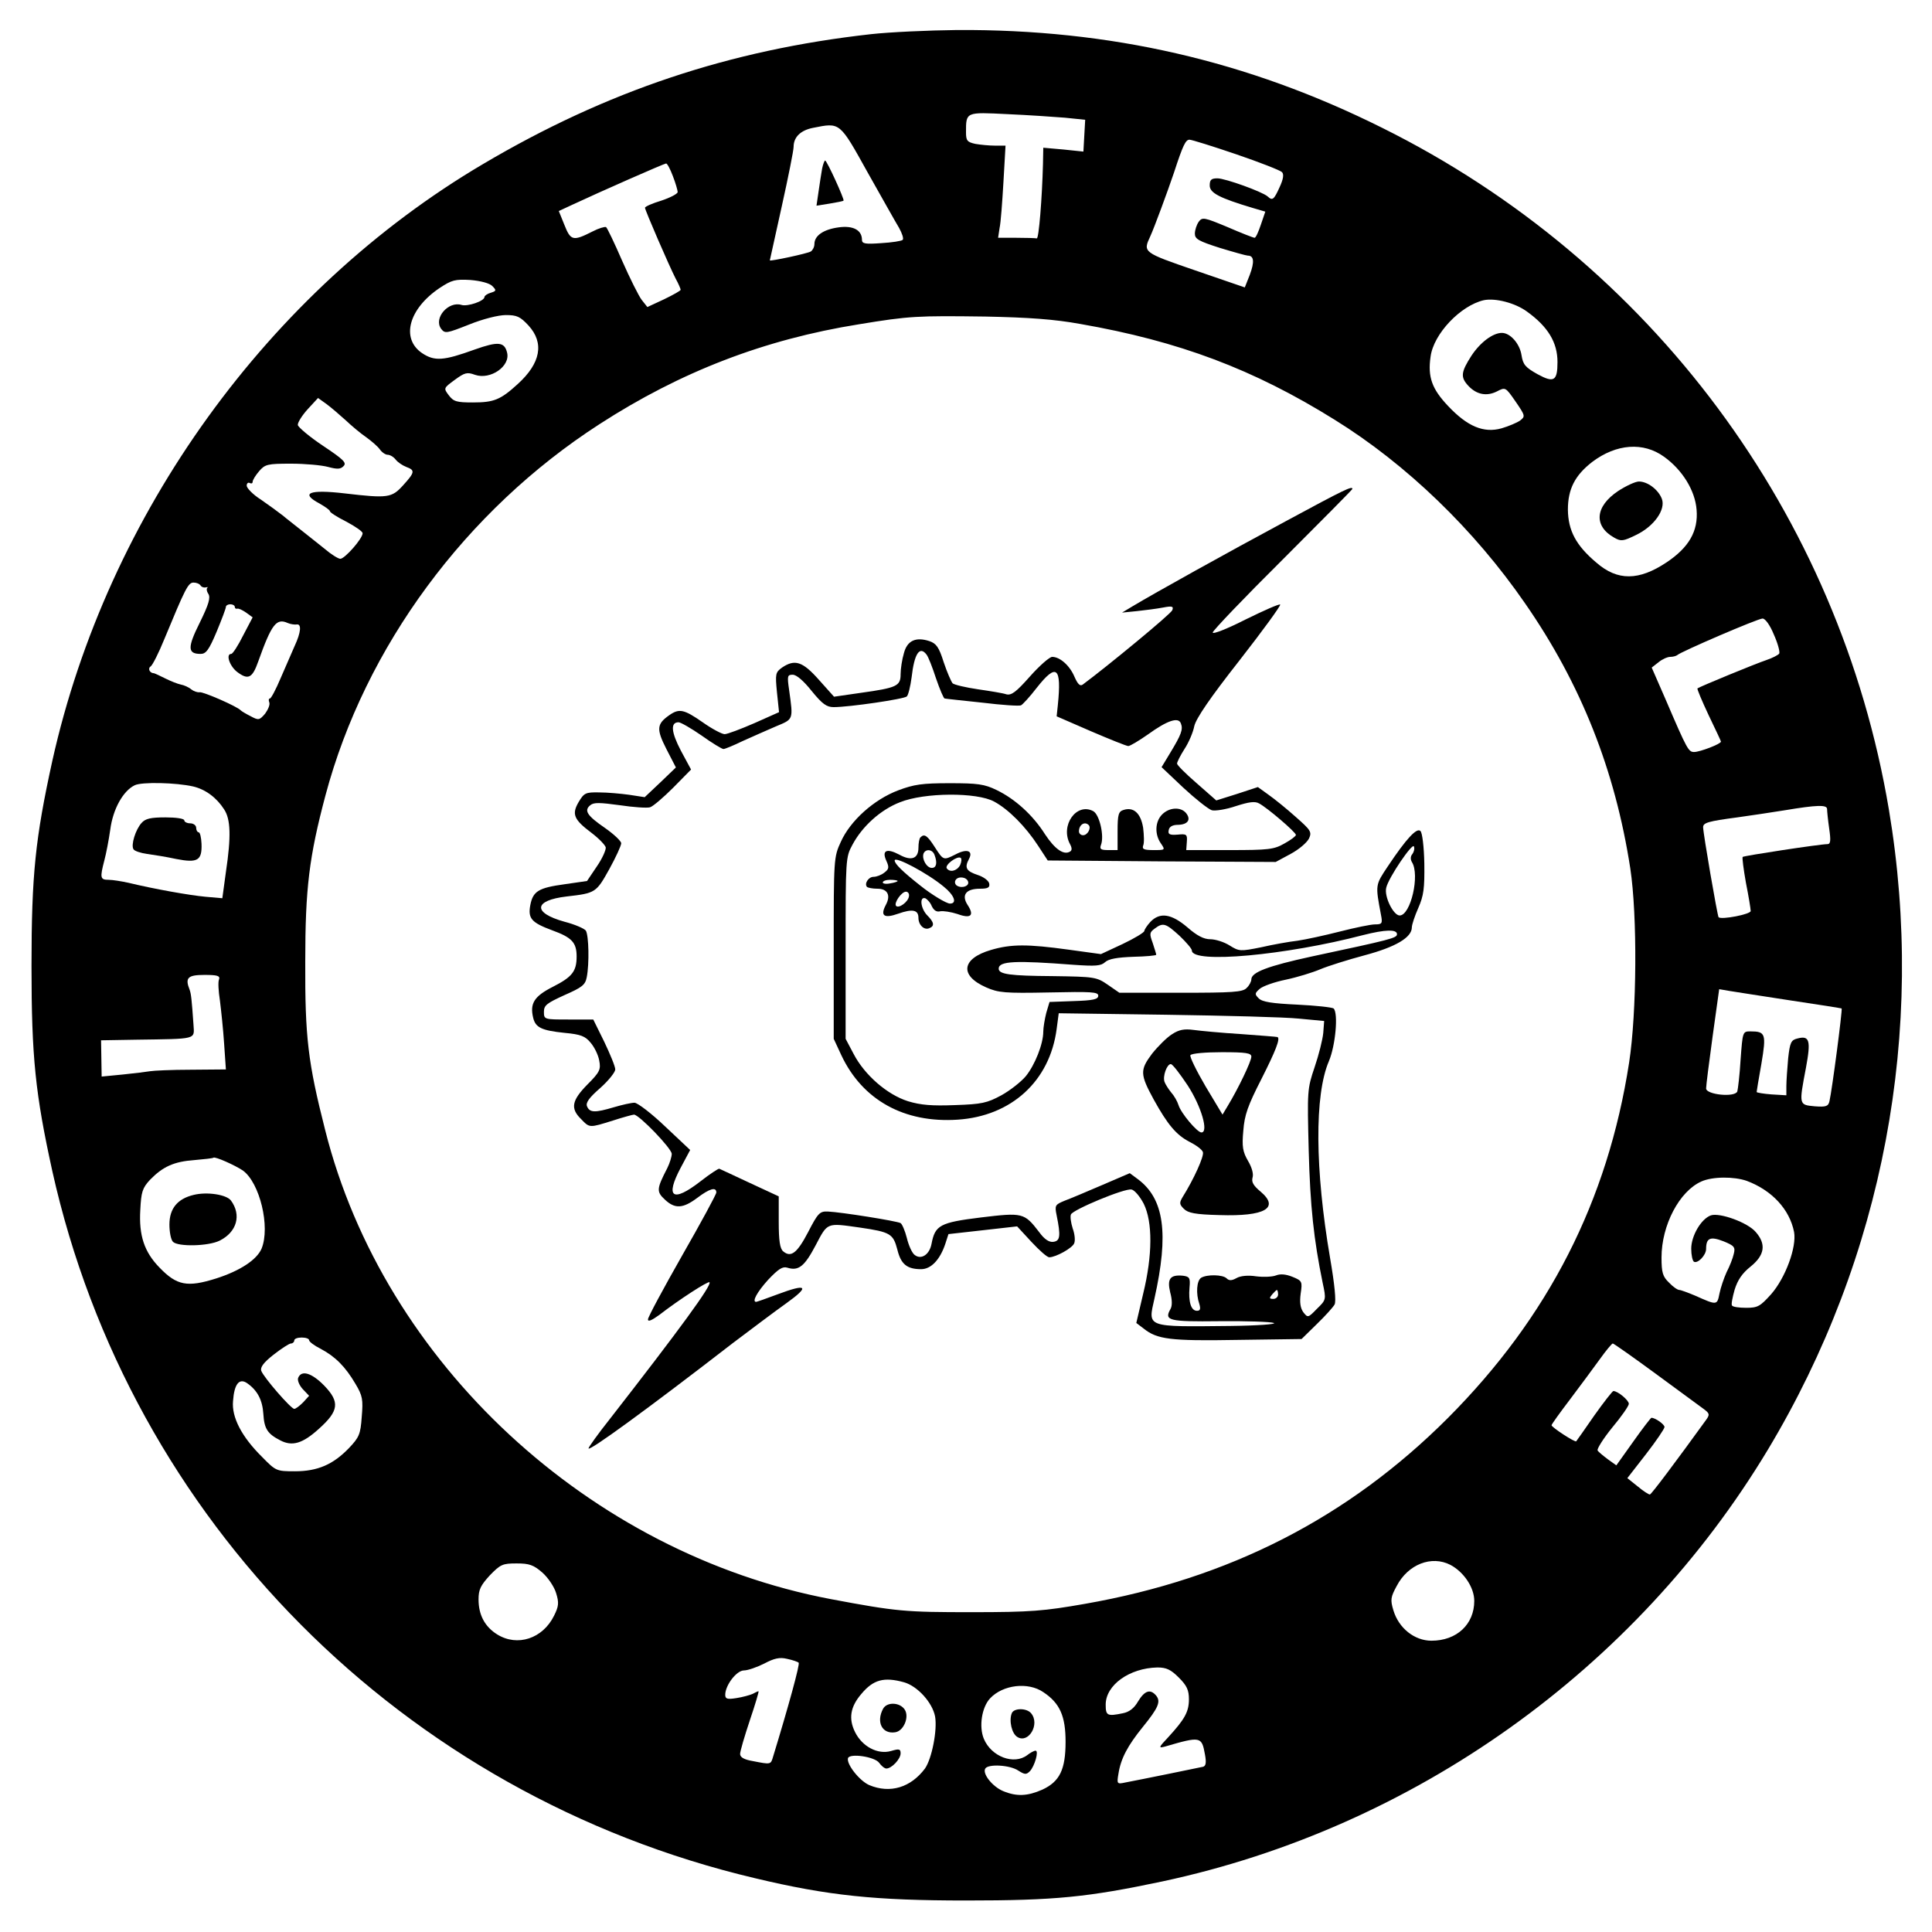 <?xml version="1.0" standalone="no"?>
<!DOCTYPE svg PUBLIC "-//W3C//DTD SVG 20010904//EN"
 "http://www.w3.org/TR/2001/REC-SVG-20010904/DTD/svg10.dtd">
<svg version="1.0" xmlns="http://www.w3.org/2000/svg"
 width="650pt" height="650pt" viewBox="0 0 650 650"
 preserveAspectRatio="xMidYMid meet">
<g transform="translate(0,650) scale(0.1,-0.1)"
fill="#000000" stroke="none">
<path d="M2930 6385 c-475 -53 -889 -191 -1305 -437 -722 -426 -1264 -1177
-1449 -2008 -57 -260 -70 -382 -70 -690 0 -308 13 -430 70 -690 262 -1176
1179 -2099 2364 -2379 247 -59 405 -75 710 -75 300 0 409 11 660 64 847 181
1593 713 2038 1453 389 648 532 1407 407 2153 -167 993 -799 1844 -1705 2294
-453 226 -916 332 -1430 329 -96 -1 -227 -7 -290 -14z m653 -281 l68 -7 -3
-53 -3 -54 -67 7 -68 6 -1 -54 c-3 -116 -14 -254 -21 -251 -5 1 -36 2 -69 2
l-61 0 5 33 c4 17 9 87 13 155 l7 122 -35 0 c-20 0 -50 3 -67 6 -27 6 -31 11
-31 39 0 69 -1 68 139 61 69 -3 157 -9 194 -12z m-664 -184 c48 -85 95 -169
106 -187 10 -18 16 -36 12 -40 -4 -4 -37 -9 -72 -11 -54 -4 -65 -2 -65 11 0
33 -30 49 -79 42 -51 -7 -81 -28 -81 -56 0 -10 -6 -21 -12 -25 -11 -7 -138
-34 -138 -30 0 0 18 82 40 181 22 99 40 189 40 201 0 33 24 56 66 64 91 18 88
21 183 -150z m1240 61 c79 -27 148 -54 154 -60 7 -7 5 -23 -8 -51 -19 -42 -24
-46 -40 -31 -18 16 -143 61 -169 61 -21 0 -26 -5 -26 -24 0 -25 32 -42 146
-76 l41 -12 -15 -44 c-8 -24 -17 -44 -21 -44 -4 0 -45 16 -91 36 -79 33 -85
34 -97 18 -7 -10 -13 -28 -13 -40 0 -18 12 -25 84 -48 46 -14 89 -26 94 -26
21 0 23 -21 7 -64 l-17 -43 -166 57 c-177 61 -177 61 -152 115 13 28 58 150
80 215 30 92 39 110 52 110 7 0 78 -22 157 -49z m-1895 -74 c9 -23 16 -48 16
-53 0 -6 -25 -19 -55 -29 -30 -9 -55 -20 -55 -24 0 -8 81 -195 103 -238 10
-18 17 -35 17 -38 0 -3 -25 -17 -56 -32 l-56 -26 -19 24 c-10 13 -40 73 -66
132 -26 60 -50 110 -54 113 -4 2 -25 -4 -46 -15 -65 -33 -73 -31 -94 22 l-19
47 43 20 c94 44 312 140 318 140 4 0 14 -19 23 -43z m-608 -369 c15 -15 14
-17 -5 -23 -11 -3 -21 -10 -21 -14 0 -14 -57 -33 -77 -27 -44 14 -95 -44 -69
-80 13 -17 18 -16 94 14 47 19 99 32 124 32 37 0 48 -5 76 -35 54 -59 41 -127
-36 -197 -58 -53 -80 -62 -151 -62 -55 0 -65 3 -81 24 -18 24 -18 24 20 52 33
24 41 27 68 17 52 -18 120 29 108 75 -9 36 -30 38 -109 10 -105 -38 -135 -40
-177 -12 -72 49 -45 149 59 219 41 27 52 30 104 27 35 -3 64 -11 73 -20z
m3481 -86 c71 -51 103 -104 103 -170 0 -64 -12 -71 -67 -41 -41 23 -49 32 -54
64 -6 39 -38 75 -66 75 -30 0 -72 -31 -102 -76 -36 -56 -38 -73 -11 -102 28
-30 62 -36 96 -19 29 15 29 15 63 -34 33 -48 33 -50 15 -64 -10 -7 -38 -19
-62 -26 -60 -17 -115 6 -180 75 -54 57 -69 97 -59 166 10 77 101 172 179 190
39 8 105 -9 145 -38z m-1502 -42 c332 -58 582 -152 855 -322 242 -150 470
-370 641 -618 188 -271 303 -561 354 -892 24 -159 22 -484 -4 -653 -72 -465
-271 -856 -610 -1196 -335 -335 -735 -540 -1221 -625 -137 -24 -181 -28 -380
-28 -224 0 -252 2 -475 44 -812 154 -1504 795 -1701 1578 -58 228 -68 312 -67
567 0 246 13 352 68 559 133 499 471 958 922 1249 272 176 554 285 873 336
170 28 196 29 425 26 146 -3 232 -9 320 -25z m-2473 -323 c20 -19 51 -45 70
-58 18 -13 39 -31 46 -41 7 -10 19 -18 26 -18 8 0 20 -7 27 -16 7 -9 23 -20
36 -25 30 -11 29 -18 -11 -62 -38 -42 -51 -44 -196 -27 -120 14 -151 1 -85
-34 19 -11 35 -22 35 -26 0 -4 25 -20 55 -35 30 -16 55 -33 55 -39 0 -18 -60
-86 -75 -86 -7 0 -31 15 -52 33 -22 17 -57 46 -78 62 -21 17 -50 39 -64 51
-14 11 -47 35 -73 53 -27 17 -48 39 -48 47 0 8 5 12 10 9 6 -3 10 -1 10 4 0 6
10 22 22 36 20 23 28 25 107 25 47 0 103 -5 125 -11 30 -8 42 -8 52 3 11 11 0
22 -69 68 -45 30 -83 62 -85 70 -1 8 14 32 33 53 l35 38 28 -20 c15 -11 43
-35 64 -54z m4437 -124 c61 -44 104 -113 109 -178 6 -72 -26 -127 -101 -177
-93 -62 -165 -63 -236 -1 -69 58 -95 108 -96 178 0 70 24 116 82 161 81 61
172 68 242 17z m-4924 -433 c3 -5 11 -8 18 -6 7 1 9 1 5 -1 -4 -3 -3 -12 3
-21 8 -13 1 -36 -29 -97 -42 -84 -41 -105 3 -105 18 0 28 13 54 75 17 41 31
78 31 83 0 5 7 9 15 9 8 0 15 -4 15 -9 0 -4 3 -7 8 -6 4 2 17 -4 30 -13 l22
-16 -32 -61 c-17 -34 -35 -62 -40 -62 -19 0 -6 -40 19 -60 38 -29 52 -22 72
35 45 126 61 146 99 129 9 -4 23 -6 30 -5 17 3 15 -26 -7 -73 -10 -23 -31 -71
-47 -108 -16 -38 -32 -68 -36 -68 -4 0 -5 -6 -2 -13 3 -8 -4 -24 -14 -38 -19
-22 -22 -23 -48 -9 -16 8 -31 17 -34 20 -11 13 -126 63 -138 61 -8 -1 -20 3
-29 10 -8 7 -24 14 -35 16 -10 2 -33 11 -51 20 -18 9 -35 17 -39 18 -14 0 -22
16 -11 23 6 4 27 45 46 92 70 169 80 190 98 190 10 0 20 -4 24 -10z m5293
-165 c13 -29 21 -58 18 -64 -4 -5 -23 -15 -44 -22 -36 -12 -223 -89 -231 -95
-2 -2 15 -42 37 -89 23 -48 42 -88 42 -90 0 -8 -71 -35 -90 -35 -19 0 -23 6
-95 174 l-48 110 23 18 c12 10 30 18 39 18 10 0 20 3 24 6 11 11 271 123 287
123 9 0 25 -22 38 -54z m-5318 -511 c42 -10 79 -38 104 -77 22 -33 24 -91 6
-211 l-12 -88 -57 5 c-54 5 -172 26 -259 47 -23 5 -53 10 -67 10 -28 0 -29 7
-14 65 6 22 15 69 20 104 9 69 43 130 82 149 24 12 140 9 197 -4z m5497 -76
c0 -7 3 -37 7 -65 6 -41 5 -53 -6 -53 -25 0 -280 -39 -285 -43 -2 -3 3 -42 11
-87 9 -45 16 -88 16 -95 0 -11 -98 -30 -108 -21 -4 5 -52 282 -52 303 0 15 17
20 115 33 44 6 116 17 160 24 108 18 142 19 142 4z m-5410 -573 c-4 -8 -2 -40
3 -72 4 -32 11 -97 14 -144 l6 -87 -118 -1 c-64 0 -126 -3 -137 -5 -11 -2 -52
-7 -91 -11 l-72 -7 -1 61 -1 61 118 2 c207 3 196 0 193 50 -6 86 -8 104 -13
118 -16 40 -7 50 50 50 43 0 53 -3 49 -15z m5288 -71 c94 -14 170 -26 171 -27
3 -5 -32 -273 -41 -312 -4 -17 -11 -20 -50 -17 -53 5 -53 4 -29 130 17 92 12
109 -29 98 -21 -5 -25 -13 -31 -67 -3 -34 -6 -76 -6 -93 l0 -31 -50 3 c-27 2
-50 6 -50 8 0 2 7 45 16 95 17 101 14 109 -37 109 -26 0 -26 -1 -33 -95 -3
-52 -9 -100 -11 -107 -8 -21 -105 -11 -105 10 0 10 10 88 22 176 l22 158 35
-6 c20 -3 113 -18 206 -32z m-5208 -572 c57 -41 93 -190 63 -263 -16 -37 -71
-74 -152 -100 -98 -31 -133 -24 -191 36 -52 53 -70 109 -65 194 3 61 7 74 33
102 43 44 80 61 149 66 34 3 62 6 64 8 5 5 72 -25 99 -43z m5060 -35 c85 -32
144 -96 159 -172 9 -51 -29 -154 -77 -209 -37 -41 -45 -46 -84 -46 -24 0 -46
3 -48 8 -3 4 2 28 9 53 10 32 25 55 54 78 47 38 53 75 17 116 -27 32 -121 66
-151 56 -33 -12 -66 -69 -66 -112 0 -21 4 -40 9 -44 13 -7 41 22 41 43 0 37
14 43 58 26 37 -15 41 -20 35 -43 -3 -14 -14 -42 -24 -61 -9 -20 -20 -52 -24
-72 -8 -40 -8 -40 -82 -7 -24 10 -48 19 -53 19 -6 0 -22 11 -35 25 -21 20 -25
34 -25 84 0 109 60 223 134 256 38 17 110 17 153 2z m-4837 -536 c0 -5 17 -18
39 -29 49 -26 83 -60 117 -118 24 -40 26 -53 21 -111 -4 -59 -9 -69 -43 -105
-53 -55 -105 -78 -182 -78 -62 0 -64 1 -110 48 -69 68 -103 134 -98 188 4 58
21 79 48 60 34 -24 51 -56 54 -103 3 -50 14 -67 57 -89 40 -21 75 -11 130 39
67 60 71 90 18 145 -42 43 -77 54 -88 26 -3 -8 4 -25 16 -38 l21 -22 -20 -22
c-12 -12 -25 -22 -30 -22 -11 0 -103 106 -111 128 -4 12 8 28 41 54 27 21 53
38 59 38 6 0 11 5 11 10 0 6 11 10 25 10 14 0 25 -4 25 -9z m4528 -111 c76
-56 148 -109 162 -119 22 -16 23 -20 10 -38 -102 -141 -183 -249 -189 -251 -3
-1 -22 11 -41 27 l-35 28 63 81 c34 44 62 85 62 91 0 9 -31 31 -44 31 -2 0
-30 -36 -61 -80 l-57 -80 -28 20 c-16 12 -32 25 -35 30 -3 5 19 40 49 77 31
37 56 73 56 80 0 12 -37 43 -52 43 -3 0 -32 -37 -64 -82 -32 -46 -59 -85 -61
-87 -3 -5 -83 47 -83 54 0 3 28 42 63 88 34 45 79 106 100 135 20 28 40 52 43
52 3 0 67 -45 142 -100z m-688 -645 c45 -24 80 -76 80 -121 0 -79 -59 -134
-144 -134 -57 0 -110 42 -128 102 -11 36 -9 45 11 82 38 73 117 104 181 71z
m-3055 -26 c19 -17 40 -48 46 -69 10 -32 9 -44 -7 -76 -38 -77 -123 -105 -191
-63 -42 26 -63 66 -63 118 0 33 7 47 38 81 36 37 43 40 90 40 43 0 57 -5 87
-31z m862 -303 c5 -4 -34 -146 -86 -316 -8 -27 -7 -27 -68 -15 -30 5 -43 13
-43 24 0 9 15 60 33 114 18 53 31 97 29 97 -2 0 -11 -4 -20 -9 -9 -4 -34 -11
-54 -14 -31 -5 -38 -3 -38 11 0 32 38 82 63 82 13 0 44 11 68 23 34 18 52 22
77 16 19 -4 36 -10 39 -13z m1279 -50 c27 -27 34 -42 34 -73 0 -42 -14 -67
-69 -127 -34 -36 -34 -38 -11 -32 120 35 123 34 134 -27 5 -27 3 -38 -6 -41
-13 -3 -209 -43 -262 -53 -28 -6 -29 -5 -23 30 8 51 31 94 82 157 52 64 61 85
45 105 -20 24 -39 17 -61 -19 -13 -23 -30 -36 -51 -40 -53 -11 -58 -8 -58 29
0 66 80 123 174 125 30 0 45 -7 72 -34z m-924 -16 c45 -13 95 -68 104 -115 8
-46 -11 -142 -34 -175 -48 -64 -117 -85 -187 -56 -33 14 -78 71 -72 91 6 17
90 5 105 -16 7 -10 18 -19 24 -19 18 0 48 32 48 51 0 15 -5 16 -32 8 -45 -13
-97 15 -121 63 -23 46 -16 86 21 129 40 48 76 58 144 39z m468 -33 c56 -37 75
-81 75 -167 0 -94 -20 -134 -78 -161 -50 -22 -86 -24 -132 -5 -36 15 -71 59
-60 76 10 16 83 12 111 -7 22 -14 27 -14 39 -2 16 17 31 69 19 69 -5 0 -18 -7
-28 -15 -45 -34 -121 -5 -146 55 -17 41 -7 106 21 136 43 46 128 56 179 21z"/>
<path d="M2766 5933 c-3 -16 -8 -50 -12 -77 l-7 -48 44 7 c24 4 45 8 47 10 4
3 -56 135 -62 135 -2 0 -7 -12 -10 -27z"/>
<path d="M4325 4746 c-201 -108 -440 -241 -515 -286 l-35 -21 50 5 c28 3 67 8
88 12 31 6 36 4 31 -9 -4 -12 -215 -186 -301 -250 -9 -7 -17 1 -28 26 -16 38
-49 67 -75 67 -9 0 -43 -30 -75 -66 -46 -52 -62 -64 -79 -60 -11 4 -55 11 -96
17 -41 6 -79 15 -85 20 -5 6 -19 38 -30 71 -16 51 -25 63 -48 71 -46 15 -75 2
-86 -41 -6 -20 -11 -52 -11 -70 0 -40 -12 -46 -134 -63 l-90 -13 -51 57 c-55
62 -81 70 -124 41 -22 -16 -23 -21 -17 -83 l7 -67 -83 -37 c-46 -20 -91 -37
-100 -37 -9 0 -43 18 -74 40 -63 44 -79 47 -112 24 -43 -30 -44 -47 -10 -114
l32 -62 -52 -50 -53 -50 -52 8 c-29 4 -74 8 -101 8 -46 1 -51 -2 -69 -32 -24
-41 -17 -59 43 -104 25 -19 46 -41 48 -49 1 -9 -12 -38 -30 -64 l-33 -49 -76
-11 c-87 -12 -106 -23 -115 -71 -8 -44 4 -58 74 -84 66 -24 82 -41 82 -88 0
-50 -15 -69 -80 -102 -63 -32 -78 -56 -66 -105 8 -32 28 -42 106 -50 54 -5 69
-11 87 -33 13 -15 26 -42 29 -60 6 -30 2 -39 -40 -81 -52 -53 -58 -80 -21
-116 29 -30 27 -30 107 -5 34 11 67 20 71 20 17 0 127 -114 127 -132 0 -10 -7
-32 -15 -48 -36 -70 -37 -79 -8 -106 34 -32 61 -30 109 6 41 31 64 38 64 18 0
-6 -52 -102 -115 -212 -63 -111 -115 -207 -115 -215 0 -9 13 -3 38 15 67 52
165 115 169 110 9 -9 -100 -158 -336 -461 -39 -49 -71 -94 -71 -98 0 -12 198
132 485 354 61 46 142 107 180 134 81 58 71 68 -30 30 -37 -14 -69 -25 -71
-25 -15 0 3 33 40 74 35 37 49 46 65 41 38 -12 58 5 95 75 41 78 36 76 149 60
103 -15 112 -21 126 -74 12 -49 32 -66 80 -66 33 0 63 31 81 84 l11 34 116 13
115 13 48 -52 c27 -29 53 -52 60 -52 22 0 78 31 84 47 4 9 2 31 -5 50 -6 19
-9 40 -6 47 6 16 181 89 204 84 10 -2 28 -23 41 -48 30 -61 30 -172 -2 -303
l-23 -98 25 -19 c45 -36 89 -42 314 -38 l217 3 51 50 c29 28 55 57 60 66 6 10
0 69 -15 156 -51 298 -53 549 -4 663 22 52 32 160 16 177 -5 4 -60 10 -122 13
-85 4 -118 9 -130 21 -14 14 -14 17 3 32 10 9 49 23 88 31 38 8 90 24 116 35
26 11 93 32 149 47 105 28 159 60 159 94 0 9 10 39 22 66 18 41 21 66 20 148
-1 57 -7 105 -13 110 -12 13 -48 -26 -110 -119 -42 -63 -42 -61 -23 -162 6
-30 4 -33 -20 -33 -14 0 -67 -11 -118 -24 -51 -13 -115 -27 -143 -31 -27 -3
-83 -13 -122 -22 -70 -14 -74 -14 -106 6 -19 12 -48 21 -65 21 -22 0 -45 12
-77 40 -54 46 -93 52 -125 18 -11 -12 -20 -26 -20 -30 0 -5 -33 -25 -73 -44
l-73 -34 -109 15 c-138 19 -193 19 -261 -1 -99 -29 -107 -86 -16 -126 41 -18
62 -20 211 -17 143 3 166 2 166 -11 0 -12 -17 -16 -82 -18 l-82 -3 -11 -37
c-5 -20 -10 -49 -10 -63 0 -41 -28 -112 -59 -150 -16 -19 -53 -48 -82 -64 -48
-26 -66 -30 -156 -33 -78 -3 -115 0 -158 13 -70 22 -146 88 -183 159 l-27 51
0 305 c0 299 0 306 23 348 33 62 95 118 160 143 82 33 259 34 317 2 48 -26
105 -83 148 -149 l32 -49 384 -3 383 -2 50 27 c28 15 55 38 62 52 10 22 6 28
-44 72 -30 27 -72 61 -92 75 l-36 26 -70 -23 -70 -22 -66 58 c-36 31 -66 61
-66 66 0 5 11 27 25 49 14 21 29 56 33 77 6 26 53 95 152 221 78 100 140 185
137 188 -3 3 -55 -20 -116 -50 -61 -31 -111 -51 -111 -44 0 6 106 117 235 245
129 129 235 236 235 238 0 11 -25 -1 -225 -109z m-1208 -448 c6 -7 20 -43 32
-80 13 -38 26 -68 29 -68 4 -1 61 -7 127 -14 65 -8 124 -12 130 -9 5 2 30 29
53 59 67 85 84 70 71 -58 l-4 -38 115 -50 c63 -27 120 -50 126 -50 6 0 36 18
66 39 65 47 103 60 111 37 8 -20 1 -38 -36 -99 l-29 -48 73 -69 c41 -38 84
-72 96 -76 12 -3 49 3 81 14 44 14 64 17 78 9 27 -14 124 -97 124 -106 0 -4
-17 -17 -39 -29 -35 -20 -53 -22 -184 -22 l-146 0 2 28 c2 25 -1 27 -31 24
-27 -2 -33 1 -30 15 2 12 13 18 32 18 33 1 44 18 26 40 -18 21 -56 19 -80 -5
-24 -24 -26 -67 -4 -98 15 -22 14 -22 -25 -22 -32 0 -39 3 -35 15 4 8 3 35 0
60 -8 49 -32 71 -66 60 -17 -5 -20 -16 -20 -71 l0 -64 -31 0 c-25 0 -30 3 -25
17 12 30 -5 103 -26 114 -56 30 -112 -48 -78 -111 7 -13 7 -21 0 -25 -21 -13
-51 8 -84 58 -41 65 -101 119 -163 149 -41 20 -64 23 -158 23 -92 0 -120 -4
-173 -24 -82 -31 -161 -102 -193 -173 -24 -52 -24 -58 -24 -358 l0 -305 26
-56 c71 -150 211 -228 391 -216 181 12 310 130 333 305 l7 53 362 -5 c198 -3
399 -8 446 -13 l85 -8 -3 -40 c-2 -22 -15 -74 -29 -115 -25 -74 -25 -79 -20
-280 5 -189 17 -300 47 -446 12 -56 12 -57 -19 -87 -30 -31 -31 -31 -46 -12
-10 14 -13 33 -9 63 6 40 5 43 -27 56 -22 9 -41 11 -56 5 -13 -5 -43 -6 -67
-3 -26 4 -52 2 -66 -6 -16 -9 -25 -9 -33 -1 -13 13 -66 14 -86 2 -15 -10 -18
-53 -6 -88 5 -17 3 -23 -8 -23 -20 0 -29 30 -25 78 3 33 0 37 -22 40 -43 4
-54 -10 -43 -56 7 -25 7 -46 1 -56 -22 -39 -7 -43 165 -41 90 1 173 -2 183 -6
10 -4 -55 -9 -146 -10 -287 -3 -278 -6 -256 92 49 219 33 336 -56 402 l-27 20
-93 -40 c-51 -22 -108 -46 -127 -53 -31 -13 -33 -15 -26 -49 14 -69 12 -86
-11 -89 -14 -2 -30 8 -48 33 -50 65 -55 66 -196 49 -138 -17 -154 -26 -166
-89 -7 -37 -36 -55 -58 -36 -8 7 -19 31 -25 56 -6 24 -16 47 -21 50 -12 7
-200 37 -245 39 -27 1 -33 -5 -66 -69 -37 -71 -58 -87 -84 -65 -11 9 -15 36
-15 99 l0 86 -97 45 c-53 25 -99 46 -103 48 -3 1 -32 -18 -64 -43 -93 -72
-119 -54 -66 46 l32 60 -84 79 c-46 44 -92 79 -103 80 -11 0 -42 -7 -69 -15
-64 -19 -82 -19 -91 3 -5 12 7 29 45 62 28 25 50 53 50 62 0 10 -17 51 -37 93
l-37 75 -83 0 c-82 0 -83 0 -83 26 0 22 10 29 69 56 59 26 70 34 75 60 9 45 7
141 -3 157 -5 7 -37 21 -72 30 -108 30 -104 72 8 85 97 11 99 13 143 92 22 40
40 79 40 87 0 7 -24 30 -54 51 -61 42 -72 59 -50 77 12 10 32 9 99 0 46 -7 92
-10 102 -7 10 3 45 33 78 66 l60 61 -34 63 c-33 63 -36 96 -8 96 7 0 42 -20
78 -45 35 -25 68 -45 73 -45 5 0 34 12 65 27 31 14 81 36 111 49 60 25 59 21
45 122 -7 48 -6 52 12 52 13 0 37 -21 64 -55 36 -44 50 -54 74 -54 52 0 237
27 246 36 5 5 12 34 16 64 9 80 27 107 50 77z m546 -574 c9 -10 -4 -34 -19
-34 -8 0 -14 6 -14 13 0 22 19 35 33 21z m1089 -97 c-7 -8 -7 -18 -2 -27 28
-43 -4 -180 -41 -180 -21 0 -53 64 -45 94 8 34 89 153 93 138 3 -7 0 -18 -5
-25z m-784 -275 c23 -22 42 -44 42 -50 0 -45 316 -16 576 52 75 19 114 20 114
3 0 -13 -20 -18 -287 -75 -147 -32 -203 -53 -203 -77 0 -7 -7 -21 -16 -29 -13
-14 -48 -16 -222 -16 l-206 0 -39 27 c-38 26 -44 27 -186 29 -142 1 -181 6
-181 25 0 26 57 28 253 13 72 -5 91 -4 105 9 12 11 41 16 95 18 42 1 77 4 77
7 0 3 -6 21 -12 40 -11 30 -11 35 7 48 28 21 37 18 83 -24z m332 -1207 c0 -8
-7 -15 -16 -15 -14 0 -14 3 -4 15 7 8 14 15 16 15 2 0 4 -7 4 -15z"/>
<path d="M3944 3021 c-18 -11 -48 -41 -68 -66 -41 -55 -41 -69 6 -155 46 -83
75 -118 119 -141 22 -11 43 -26 46 -35 5 -13 -31 -92 -68 -151 -12 -20 -11
-25 4 -40 14 -14 38 -19 120 -21 153 -5 203 24 138 79 -24 20 -31 32 -27 47 4
12 -2 34 -15 56 -18 31 -21 48 -16 102 4 53 15 84 61 174 48 95 64 136 54 141
-2 1 -57 5 -123 10 -66 4 -138 11 -160 14 -30 4 -48 1 -71 -14z m266 -76 c0
-16 -45 -109 -79 -165 l-18 -30 -57 95 c-31 53 -54 100 -51 105 4 6 51 10 106
10 82 0 99 -3 99 -15z m-214 -97 c46 -71 71 -158 46 -158 -14 0 -69 65 -77 92
-4 13 -15 32 -25 43 -9 11 -19 27 -22 35 -7 19 8 60 21 60 6 0 31 -33 57 -72z"/>
<path d="M3097 3683 c-4 -3 -7 -19 -7 -35 0 -37 -24 -46 -65 -23 -42 22 -59
14 -43 -21 10 -22 9 -28 -7 -40 -10 -8 -26 -14 -36 -14 -17 0 -32 -23 -22 -34
4 -3 19 -6 35 -6 34 0 46 -22 28 -55 -19 -36 -6 -46 42 -29 48 17 68 13 68
-14 0 -24 19 -42 36 -35 19 7 17 20 -6 43 -22 22 -28 64 -7 58 6 -3 17 -14 22
-27 7 -14 16 -20 28 -17 10 2 36 -2 58 -9 46 -17 58 -5 34 31 -21 33 -5 54 42
54 27 0 34 4 31 18 -2 9 -19 22 -38 28 -39 13 -46 24 -30 54 15 28 -7 36 -46
15 -40 -20 -40 -20 -69 25 -25 39 -35 46 -48 33z m47 -59 c10 -26 7 -44 -9
-44 -17 0 -34 29 -28 48 7 17 30 15 37 -4z m31 -107 c36 -29 46 -57 21 -57
-12 0 -63 31 -99 60 -61 48 -87 74 -87 85 0 16 111 -43 165 -88z m55 72 c-11
-20 -35 -25 -45 -10 -6 12 35 42 47 35 4 -3 3 -14 -2 -25z m27 -55 c5 -15 -20
-24 -37 -14 -7 4 -9 13 -5 19 8 14 37 11 42 -5z m-237 2 c0 -2 -11 -6 -25 -8
-14 -3 -25 -1 -25 3 0 5 11 9 25 9 14 0 25 -2 25 -4z m38 -52 c-3 -19 -34 -41
-43 -32 -9 9 18 48 33 48 7 0 12 -7 10 -16z"/>
<path d="M5444 4848 c-78 -52 -83 -118 -13 -157 23 -13 30 -12 73 9 61 29 101
86 87 122 -12 31 -48 58 -77 58 -12 0 -44 -15 -70 -32z"/>
<path d="M476 3731 c-20 -22 -36 -74 -27 -88 3 -6 24 -13 46 -16 22 -3 66 -10
98 -17 72 -14 87 -5 85 51 -1 22 -5 39 -10 39 -4 0 -8 7 -8 15 0 8 -9 15 -20
15 -11 0 -20 5 -20 10 0 6 -28 10 -63 10 -50 0 -68 -4 -81 -19z"/>
<path d="M652 2480 c-55 -13 -82 -46 -82 -100 0 -25 5 -51 12 -58 17 -17 119
-15 157 4 58 29 74 86 38 135 -15 20 -80 30 -125 19z"/>
<path d="M2971 751 c-24 -45 -3 -86 41 -79 28 4 48 51 32 76 -16 25 -60 27
-73 3z"/>
<path d="M3404 736 c-10 -25 0 -69 19 -80 37 -23 77 43 46 80 -15 18 -58 18
-65 0z"/>
</g>
</svg>
